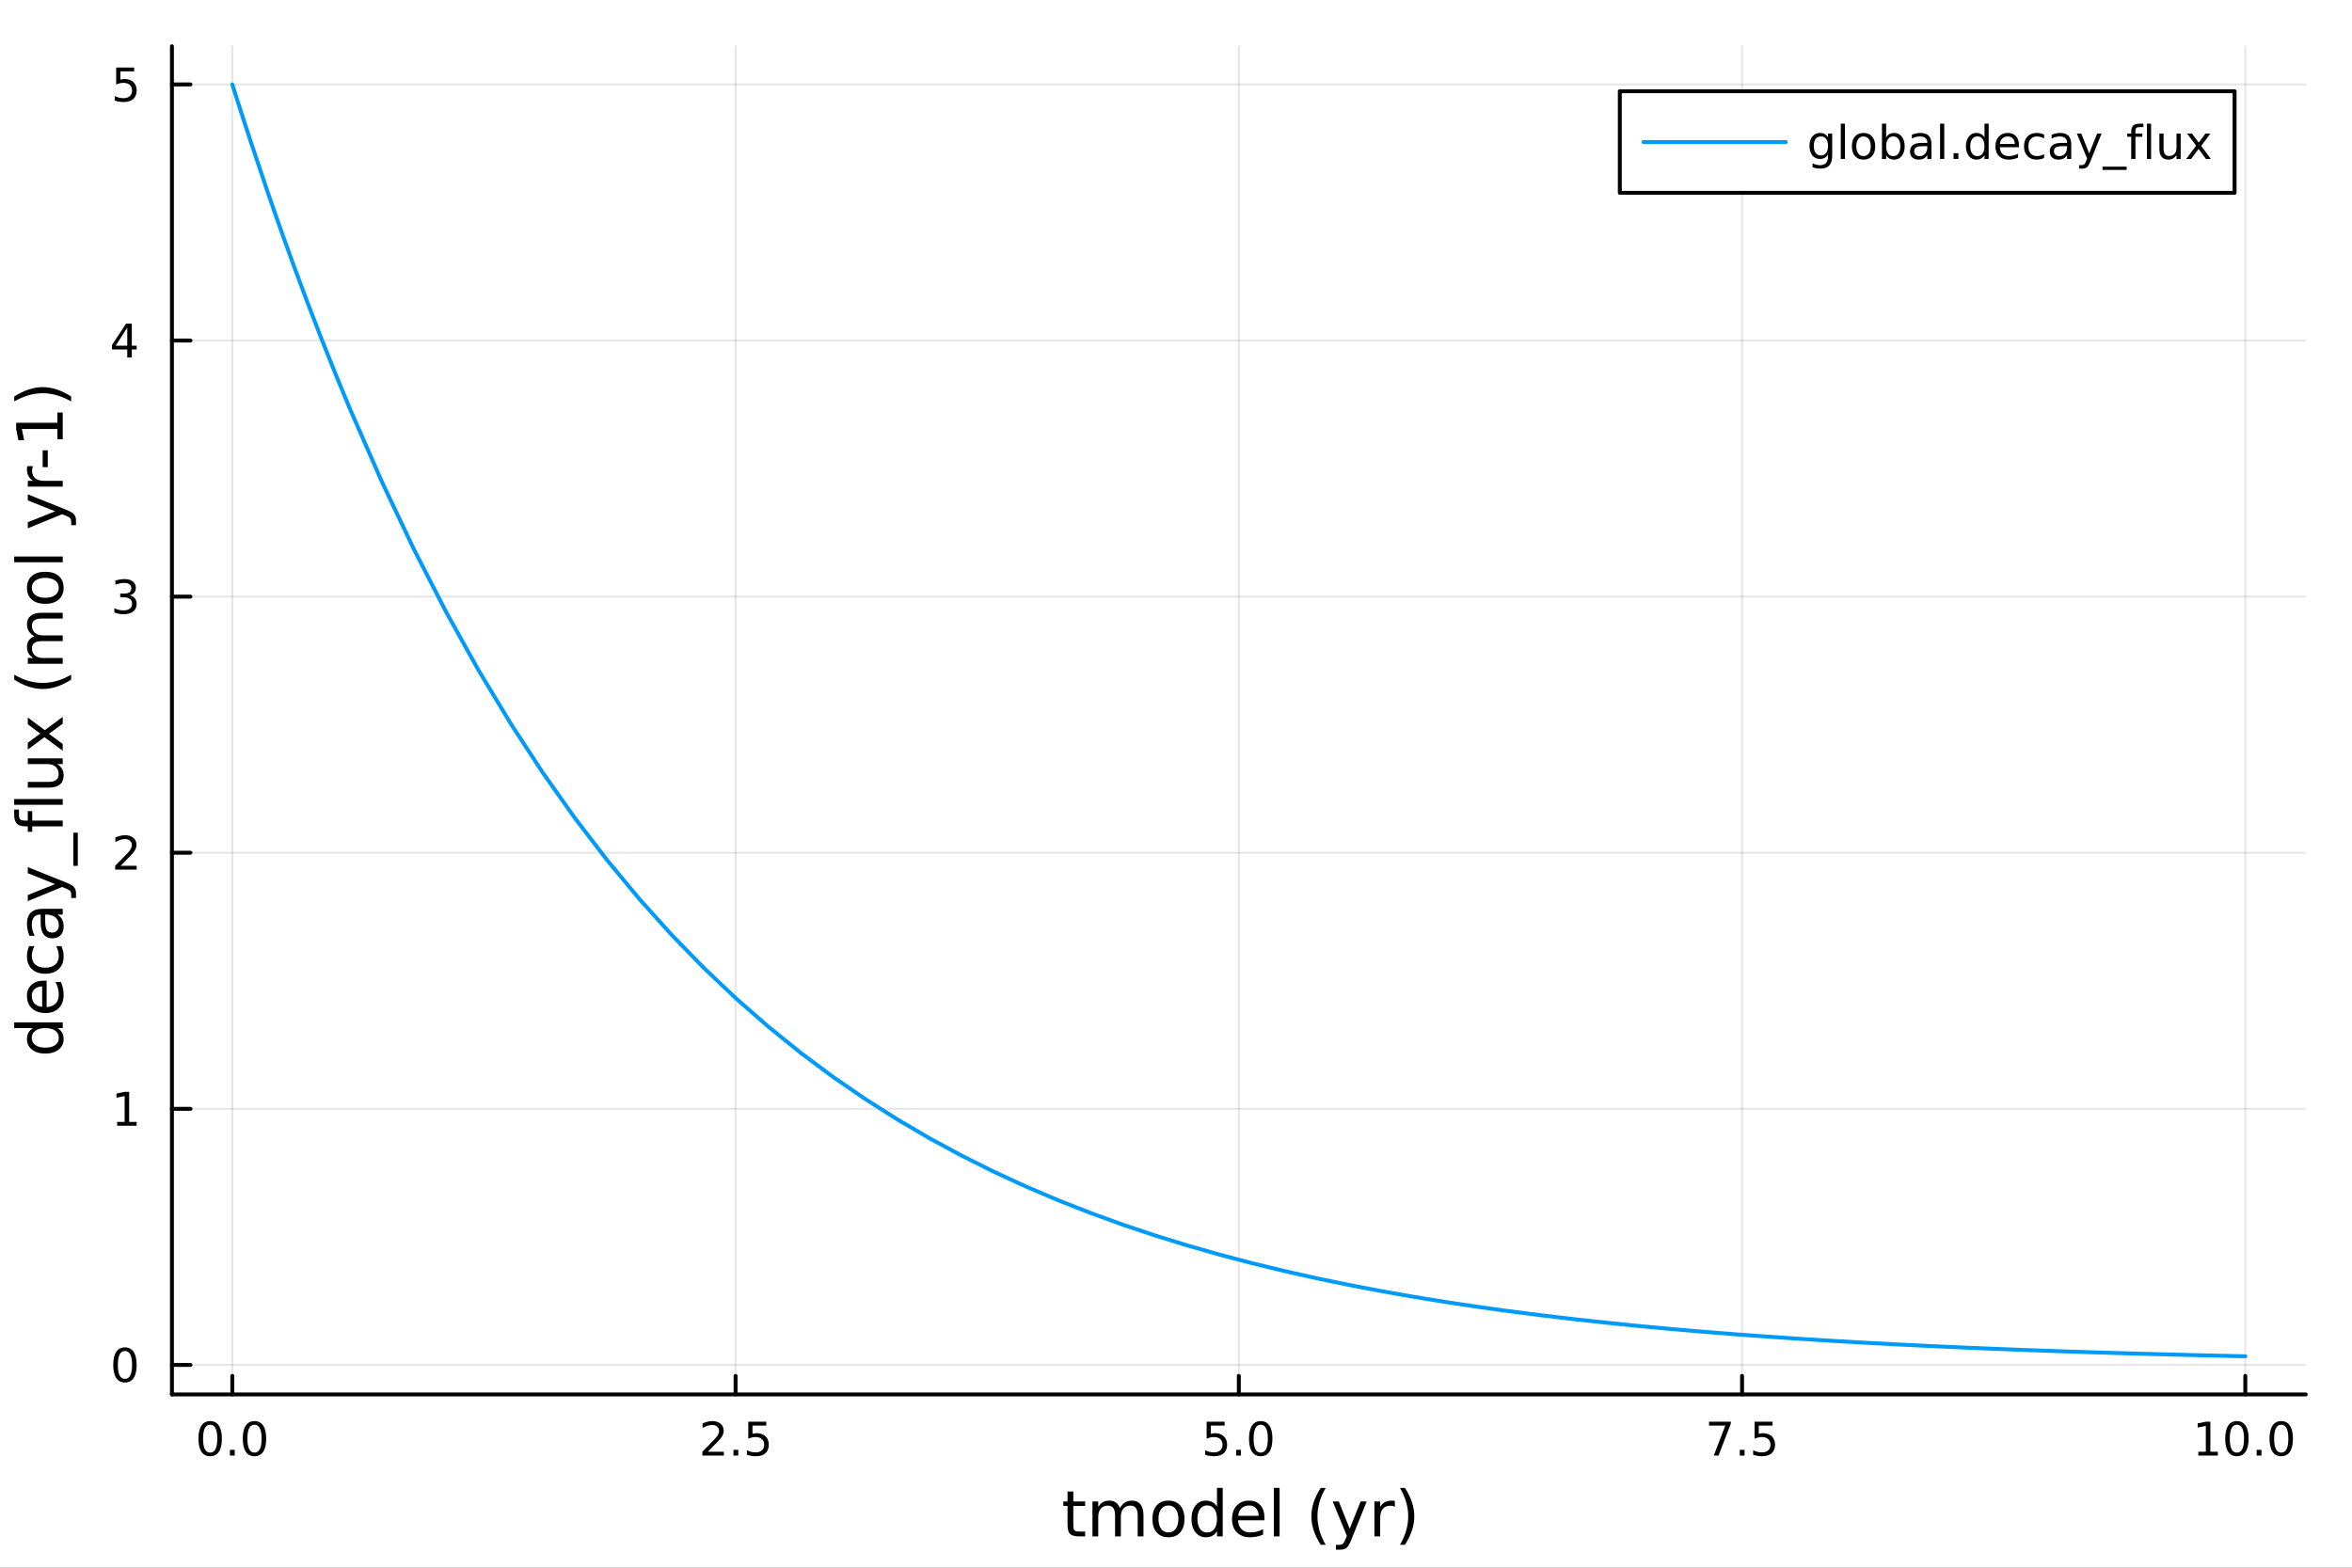 <?xml version="1.0" encoding="utf-8"?>
<svg xmlns="http://www.w3.org/2000/svg" xmlns:xlink="http://www.w3.org/1999/xlink" width="600" height="400" viewBox="0 0 2400 1600">
<rect x="0" y="0" width="2400" height="1600" fill="#333333" stroke="none"/>
<defs>
  <clipPath id="clip260">
    <rect x="0" y="0" width="2400" height="1600"/>
  </clipPath>
</defs>
<path clip-path="url(#clip260)" d="M0 1600 L2400 1600 L2400 0 L0 0  Z" fill="#ffffff" fill-rule="evenodd" fill-opacity="1"/>
<defs>
  <clipPath id="clip261">
    <rect x="480" y="0" width="1681" height="1600"/>
  </clipPath>
</defs>
<path clip-path="url(#clip260)" d="M175.445 1423.18 L2352.76 1423.18 L2352.76 47.244 L175.445 47.244  Z" fill="#ffffff" fill-rule="evenodd" fill-opacity="1"/>
<defs>
  <clipPath id="clip262">
    <rect x="175" y="47" width="2178" height="1377"/>
  </clipPath>
</defs>
<polyline clip-path="url(#clip262)" style="stroke:#000000; stroke-linecap:round; stroke-linejoin:round; stroke-width:2; stroke-opacity:0.1; fill:none" points="237.067,1423.18 237.067,47.244 "/>
<polyline clip-path="url(#clip262)" style="stroke:#000000; stroke-linecap:round; stroke-linejoin:round; stroke-width:2; stroke-opacity:0.1; fill:none" points="750.584,1423.18 750.584,47.244 "/>
<polyline clip-path="url(#clip262)" style="stroke:#000000; stroke-linecap:round; stroke-linejoin:round; stroke-width:2; stroke-opacity:0.1; fill:none" points="1264.1,1423.18 1264.1,47.244 "/>
<polyline clip-path="url(#clip262)" style="stroke:#000000; stroke-linecap:round; stroke-linejoin:round; stroke-width:2; stroke-opacity:0.1; fill:none" points="1777.62,1423.18 1777.62,47.244 "/>
<polyline clip-path="url(#clip262)" style="stroke:#000000; stroke-linecap:round; stroke-linejoin:round; stroke-width:2; stroke-opacity:0.1; fill:none" points="2291.13,1423.18 2291.13,47.244 "/>
<polyline clip-path="url(#clip260)" style="stroke:#000000; stroke-linecap:round; stroke-linejoin:round; stroke-width:4; stroke-opacity:1; fill:none" points="175.445,1423.18 2352.76,1423.18 "/>
<polyline clip-path="url(#clip260)" style="stroke:#000000; stroke-linecap:round; stroke-linejoin:round; stroke-width:4; stroke-opacity:1; fill:none" points="237.067,1423.18 237.067,1404.28 "/>
<polyline clip-path="url(#clip260)" style="stroke:#000000; stroke-linecap:round; stroke-linejoin:round; stroke-width:4; stroke-opacity:1; fill:none" points="750.584,1423.18 750.584,1404.28 "/>
<polyline clip-path="url(#clip260)" style="stroke:#000000; stroke-linecap:round; stroke-linejoin:round; stroke-width:4; stroke-opacity:1; fill:none" points="1264.1,1423.18 1264.1,1404.28 "/>
<polyline clip-path="url(#clip260)" style="stroke:#000000; stroke-linecap:round; stroke-linejoin:round; stroke-width:4; stroke-opacity:1; fill:none" points="1777.62,1423.18 1777.62,1404.28 "/>
<polyline clip-path="url(#clip260)" style="stroke:#000000; stroke-linecap:round; stroke-linejoin:round; stroke-width:4; stroke-opacity:1; fill:none" points="2291.13,1423.18 2291.13,1404.28 "/>
<path clip-path="url(#clip260)" d="M214.452 1454.1 Q210.84 1454.1 209.012 1457.66 Q207.206 1461.2 207.206 1468.33 Q207.206 1475.44 209.012 1479.01 Q210.84 1482.55 214.452 1482.55 Q218.086 1482.55 219.891 1479.01 Q221.72 1475.44 221.72 1468.33 Q221.72 1461.2 219.891 1457.66 Q218.086 1454.1 214.452 1454.1 M214.452 1450.39 Q220.262 1450.39 223.317 1455 Q226.396 1459.58 226.396 1468.33 Q226.396 1477.06 223.317 1481.67 Q220.262 1486.25 214.452 1486.25 Q208.641 1486.25 205.563 1481.67 Q202.507 1477.06 202.507 1468.33 Q202.507 1459.58 205.563 1455 Q208.641 1450.39 214.452 1450.39 Z" fill="#000000" fill-rule="nonzero" fill-opacity="1" /><path clip-path="url(#clip260)" d="M234.614 1479.7 L239.498 1479.7 L239.498 1485.58 L234.614 1485.58 L234.614 1479.7 Z" fill="#000000" fill-rule="nonzero" fill-opacity="1" /><path clip-path="url(#clip260)" d="M259.683 1454.1 Q256.072 1454.1 254.243 1457.66 Q252.437 1461.2 252.437 1468.33 Q252.437 1475.44 254.243 1479.01 Q256.072 1482.55 259.683 1482.55 Q263.317 1482.55 265.123 1479.01 Q266.951 1475.44 266.951 1468.33 Q266.951 1461.2 265.123 1457.66 Q263.317 1454.1 259.683 1454.1 M259.683 1450.39 Q265.493 1450.39 268.549 1455 Q271.627 1459.58 271.627 1468.33 Q271.627 1477.06 268.549 1481.67 Q265.493 1486.25 259.683 1486.25 Q253.873 1486.25 250.794 1481.67 Q247.738 1477.06 247.738 1468.33 Q247.738 1459.58 250.794 1455 Q253.873 1450.39 259.683 1450.39 Z" fill="#000000" fill-rule="nonzero" fill-opacity="1" /><path clip-path="url(#clip260)" d="M722.32 1481.64 L738.64 1481.64 L738.64 1485.58 L716.695 1485.58 L716.695 1481.64 Q719.357 1478.89 723.941 1474.26 Q728.547 1469.61 729.728 1468.27 Q731.973 1465.74 732.852 1464.01 Q733.755 1462.25 733.755 1460.56 Q733.755 1457.8 731.811 1456.07 Q729.89 1454.33 726.788 1454.33 Q724.589 1454.33 722.135 1455.09 Q719.704 1455.86 716.927 1457.41 L716.927 1452.69 Q719.751 1451.55 722.204 1450.97 Q724.658 1450.39 726.695 1450.39 Q732.065 1450.39 735.26 1453.08 Q738.454 1455.77 738.454 1460.26 Q738.454 1462.39 737.644 1464.31 Q736.857 1466.2 734.751 1468.8 Q734.172 1469.47 731.07 1472.69 Q727.968 1475.88 722.32 1481.64 Z" fill="#000000" fill-rule="nonzero" fill-opacity="1" /><path clip-path="url(#clip260)" d="M748.454 1479.7 L753.338 1479.7 L753.338 1485.58 L748.454 1485.58 L748.454 1479.7 Z" fill="#000000" fill-rule="nonzero" fill-opacity="1" /><path clip-path="url(#clip260)" d="M763.57 1451.02 L781.926 1451.02 L781.926 1454.96 L767.852 1454.96 L767.852 1463.43 Q768.871 1463.08 769.889 1462.92 Q770.908 1462.73 771.926 1462.73 Q777.713 1462.73 781.093 1465.9 Q784.473 1469.08 784.473 1474.49 Q784.473 1480.07 781 1483.17 Q777.528 1486.25 771.209 1486.25 Q769.033 1486.25 766.764 1485.88 Q764.519 1485.51 762.112 1484.77 L762.112 1480.07 Q764.195 1481.2 766.417 1481.76 Q768.639 1482.32 771.116 1482.32 Q775.121 1482.32 777.459 1480.21 Q779.797 1478.1 779.797 1474.49 Q779.797 1470.88 777.459 1468.77 Q775.121 1466.67 771.116 1466.67 Q769.241 1466.67 767.366 1467.08 Q765.514 1467.5 763.57 1468.38 L763.57 1451.02 Z" fill="#000000" fill-rule="nonzero" fill-opacity="1" /><path clip-path="url(#clip260)" d="M1231.27 1451.02 L1249.62 1451.02 L1249.62 1454.96 L1235.55 1454.96 L1235.55 1463.43 Q1236.57 1463.08 1237.58 1462.92 Q1238.6 1462.73 1239.62 1462.73 Q1245.41 1462.73 1248.79 1465.9 Q1252.17 1469.08 1252.17 1474.49 Q1252.17 1480.07 1248.7 1483.17 Q1245.22 1486.25 1238.9 1486.25 Q1236.73 1486.25 1234.46 1485.88 Q1232.21 1485.51 1229.81 1484.77 L1229.81 1480.07 Q1231.89 1481.2 1234.11 1481.76 Q1236.33 1482.32 1238.81 1482.32 Q1242.82 1482.32 1245.15 1480.21 Q1247.49 1478.1 1247.49 1474.49 Q1247.49 1470.88 1245.15 1468.77 Q1242.82 1466.67 1238.81 1466.67 Q1236.94 1466.67 1235.06 1467.08 Q1233.21 1467.5 1231.27 1468.38 L1231.27 1451.02 Z" fill="#000000" fill-rule="nonzero" fill-opacity="1" /><path clip-path="url(#clip260)" d="M1261.38 1479.7 L1266.26 1479.7 L1266.26 1485.58 L1261.38 1485.58 L1261.38 1479.7 Z" fill="#000000" fill-rule="nonzero" fill-opacity="1" /><path clip-path="url(#clip260)" d="M1286.45 1454.1 Q1282.84 1454.1 1281.01 1457.66 Q1279.2 1461.2 1279.2 1468.33 Q1279.2 1475.44 1281.01 1479.01 Q1282.84 1482.55 1286.45 1482.55 Q1290.08 1482.55 1291.89 1479.01 Q1293.72 1475.44 1293.72 1468.33 Q1293.72 1461.2 1291.89 1457.66 Q1290.08 1454.1 1286.45 1454.1 M1286.45 1450.39 Q1292.26 1450.39 1295.32 1455 Q1298.39 1459.58 1298.39 1468.33 Q1298.39 1477.06 1295.32 1481.67 Q1292.26 1486.25 1286.45 1486.25 Q1280.64 1486.25 1277.56 1481.67 Q1274.51 1477.06 1274.51 1468.33 Q1274.51 1459.58 1277.56 1455 Q1280.64 1450.39 1286.45 1450.39 Z" fill="#000000" fill-rule="nonzero" fill-opacity="1" /><path clip-path="url(#clip260)" d="M1743.94 1451.02 L1766.16 1451.02 L1766.16 1453.01 L1753.61 1485.58 L1748.73 1485.58 L1760.53 1454.96 L1743.94 1454.96 L1743.94 1451.02 Z" fill="#000000" fill-rule="nonzero" fill-opacity="1" /><path clip-path="url(#clip260)" d="M1775.28 1479.7 L1780.16 1479.7 L1780.16 1485.58 L1775.28 1485.58 L1775.28 1479.7 Z" fill="#000000" fill-rule="nonzero" fill-opacity="1" /><path clip-path="url(#clip260)" d="M1790.39 1451.02 L1808.75 1451.02 L1808.75 1454.96 L1794.68 1454.96 L1794.68 1463.43 Q1795.7 1463.08 1796.71 1462.92 Q1797.73 1462.73 1798.75 1462.73 Q1804.54 1462.73 1807.92 1465.9 Q1811.3 1469.08 1811.3 1474.49 Q1811.3 1480.07 1807.83 1483.17 Q1804.35 1486.25 1798.03 1486.25 Q1795.86 1486.25 1793.59 1485.88 Q1791.34 1485.51 1788.94 1484.77 L1788.94 1480.07 Q1791.02 1481.2 1793.24 1481.76 Q1795.46 1482.32 1797.94 1482.32 Q1801.95 1482.32 1804.28 1480.21 Q1806.62 1478.1 1806.62 1474.49 Q1806.62 1470.88 1804.28 1468.77 Q1801.95 1466.67 1797.94 1466.67 Q1796.07 1466.67 1794.19 1467.08 Q1792.34 1467.5 1790.39 1468.38 L1790.39 1451.02 Z" fill="#000000" fill-rule="nonzero" fill-opacity="1" /><path clip-path="url(#clip260)" d="M2243.21 1481.64 L2250.84 1481.64 L2250.84 1455.28 L2242.53 1456.95 L2242.53 1452.69 L2250.8 1451.02 L2255.47 1451.02 L2255.47 1481.64 L2263.11 1481.64 L2263.11 1485.58 L2243.21 1485.58 L2243.21 1481.64 Z" fill="#000000" fill-rule="nonzero" fill-opacity="1" /><path clip-path="url(#clip260)" d="M2282.56 1454.1 Q2278.95 1454.1 2277.12 1457.66 Q2275.31 1461.2 2275.31 1468.33 Q2275.31 1475.44 2277.12 1479.01 Q2278.95 1482.55 2282.56 1482.55 Q2286.19 1482.55 2288 1479.01 Q2289.83 1475.44 2289.83 1468.33 Q2289.83 1461.2 2288 1457.66 Q2286.19 1454.1 2282.56 1454.1 M2282.56 1450.39 Q2288.37 1450.39 2291.42 1455 Q2294.5 1459.58 2294.5 1468.33 Q2294.5 1477.06 2291.42 1481.67 Q2288.37 1486.25 2282.56 1486.25 Q2276.75 1486.25 2273.67 1481.67 Q2270.61 1477.06 2270.61 1468.33 Q2270.61 1459.58 2273.67 1455 Q2276.75 1450.39 2282.56 1450.39 Z" fill="#000000" fill-rule="nonzero" fill-opacity="1" /><path clip-path="url(#clip260)" d="M2302.72 1479.7 L2307.6 1479.7 L2307.6 1485.58 L2302.72 1485.58 L2302.72 1479.7 Z" fill="#000000" fill-rule="nonzero" fill-opacity="1" /><path clip-path="url(#clip260)" d="M2327.79 1454.1 Q2324.18 1454.1 2322.35 1457.66 Q2320.54 1461.2 2320.54 1468.33 Q2320.54 1475.44 2322.35 1479.01 Q2324.18 1482.55 2327.79 1482.55 Q2331.42 1482.55 2333.23 1479.01 Q2335.06 1475.44 2335.06 1468.33 Q2335.06 1461.2 2333.23 1457.66 Q2331.42 1454.1 2327.79 1454.1 M2327.79 1450.39 Q2333.6 1450.39 2336.65 1455 Q2339.73 1459.58 2339.73 1468.33 Q2339.73 1477.06 2336.65 1481.67 Q2333.6 1486.25 2327.79 1486.25 Q2321.98 1486.25 2318.9 1481.67 Q2315.84 1477.06 2315.84 1468.33 Q2315.84 1459.58 2318.9 1455 Q2321.98 1450.39 2327.79 1450.39 Z" fill="#000000" fill-rule="nonzero" fill-opacity="1" /><path clip-path="url(#clip260)" d="M1095.22 1522.27 L1095.22 1532.4 L1107.28 1532.4 L1107.28 1536.95 L1095.22 1536.95 L1095.22 1556.3 Q1095.22 1560.66 1096.4 1561.9 Q1097.61 1563.14 1101.27 1563.14 L1107.28 1563.14 L1107.28 1568.04 L1101.27 1568.04 Q1094.49 1568.04 1091.91 1565.53 Q1089.33 1562.98 1089.33 1556.3 L1089.33 1536.95 L1085.03 1536.95 L1085.03 1532.4 L1089.33 1532.4 L1089.33 1522.27 L1095.22 1522.27 Z" fill="#000000" fill-rule="nonzero" fill-opacity="1" /><path clip-path="url(#clip260)" d="M1142.74 1539.24 Q1144.93 1535.29 1147.99 1533.41 Q1151.05 1531.54 1155.18 1531.54 Q1160.75 1531.54 1163.78 1535.45 Q1166.8 1539.33 1166.8 1546.53 L1166.8 1568.04 L1160.91 1568.04 L1160.91 1546.72 Q1160.91 1541.59 1159.1 1539.11 Q1157.28 1536.63 1153.56 1536.63 Q1149.01 1536.63 1146.37 1539.65 Q1143.73 1542.68 1143.73 1547.9 L1143.73 1568.04 L1137.84 1568.04 L1137.84 1546.72 Q1137.84 1541.56 1136.02 1539.11 Q1134.21 1536.63 1130.42 1536.63 Q1125.93 1536.63 1123.29 1539.68 Q1120.65 1542.71 1120.65 1547.9 L1120.65 1568.04 L1114.76 1568.04 L1114.76 1532.4 L1120.65 1532.4 L1120.65 1537.93 Q1122.65 1534.66 1125.46 1533.1 Q1128.26 1531.54 1132.11 1531.54 Q1135.99 1531.54 1138.7 1533.51 Q1141.43 1535.48 1142.74 1539.24 Z" fill="#000000" fill-rule="nonzero" fill-opacity="1" /><path clip-path="url(#clip260)" d="M1192.3 1536.5 Q1187.58 1536.5 1184.85 1540.19 Q1182.11 1543.85 1182.11 1550.25 Q1182.11 1556.65 1184.82 1560.34 Q1187.55 1564 1192.3 1564 Q1196.97 1564 1199.71 1560.31 Q1202.45 1556.62 1202.45 1550.25 Q1202.45 1543.92 1199.71 1540.23 Q1196.97 1536.5 1192.3 1536.5 M1192.3 1531.54 Q1199.93 1531.54 1204.29 1536.5 Q1208.66 1541.47 1208.66 1550.25 Q1208.66 1559 1204.29 1564 Q1199.93 1568.97 1192.3 1568.97 Q1184.62 1568.97 1180.26 1564 Q1175.94 1559 1175.94 1550.25 Q1175.94 1541.47 1180.26 1536.5 Q1184.62 1531.54 1192.3 1531.54 Z" fill="#000000" fill-rule="nonzero" fill-opacity="1" /><path clip-path="url(#clip260)" d="M1241.82 1537.81 L1241.82 1518.52 L1247.68 1518.52 L1247.68 1568.04 L1241.82 1568.04 L1241.82 1562.7 Q1239.97 1565.88 1237.14 1567.44 Q1234.34 1568.97 1230.39 1568.97 Q1223.93 1568.97 1219.86 1563.81 Q1215.82 1558.65 1215.82 1550.25 Q1215.82 1541.85 1219.86 1536.69 Q1223.93 1531.54 1230.39 1531.54 Q1234.34 1531.54 1237.14 1533.1 Q1239.97 1534.62 1241.82 1537.81 M1221.86 1550.25 Q1221.86 1556.71 1224.51 1560.4 Q1227.18 1564.07 1231.83 1564.07 Q1236.47 1564.07 1239.15 1560.4 Q1241.82 1556.71 1241.82 1550.25 Q1241.82 1543.79 1239.15 1540.13 Q1236.47 1536.44 1231.83 1536.44 Q1227.18 1536.44 1224.51 1540.13 Q1221.86 1543.79 1221.86 1550.25 Z" fill="#000000" fill-rule="nonzero" fill-opacity="1" /><path clip-path="url(#clip260)" d="M1290.23 1548.76 L1290.23 1551.62 L1263.3 1551.62 Q1263.69 1557.67 1266.93 1560.85 Q1270.21 1564 1276.04 1564 Q1279.41 1564 1282.56 1563.17 Q1285.74 1562.35 1288.86 1560.69 L1288.86 1566.23 Q1285.71 1567.57 1282.4 1568.27 Q1279.09 1568.97 1275.69 1568.97 Q1267.16 1568.97 1262.16 1564 Q1257.19 1559.04 1257.19 1550.57 Q1257.19 1541.82 1261.9 1536.69 Q1266.65 1531.54 1274.67 1531.54 Q1281.86 1531.54 1286.03 1536.18 Q1290.23 1540.8 1290.23 1548.76 M1284.38 1547.04 Q1284.31 1542.23 1281.67 1539.37 Q1279.06 1536.5 1274.73 1536.5 Q1269.83 1536.5 1266.87 1539.27 Q1263.94 1542.04 1263.5 1547.07 L1284.38 1547.04 Z" fill="#000000" fill-rule="nonzero" fill-opacity="1" /><path clip-path="url(#clip260)" d="M1299.84 1518.52 L1305.7 1518.52 L1305.7 1568.04 L1299.84 1568.04 L1299.84 1518.52 Z" fill="#000000" fill-rule="nonzero" fill-opacity="1" /><path clip-path="url(#clip260)" d="M1352.74 1518.58 Q1348.48 1525.9 1346.41 1533.06 Q1344.34 1540.23 1344.34 1547.58 Q1344.34 1554.93 1346.41 1562.16 Q1348.51 1569.35 1352.74 1576.64 L1347.65 1576.64 Q1342.88 1569.16 1340.49 1561.93 Q1338.13 1554.71 1338.13 1547.58 Q1338.13 1540.48 1340.49 1533.29 Q1342.84 1526.09 1347.65 1518.58 L1352.74 1518.58 Z" fill="#000000" fill-rule="nonzero" fill-opacity="1" /><path clip-path="url(#clip260)" d="M1378.94 1571.35 Q1376.46 1577.72 1374.1 1579.66 Q1371.74 1581.6 1367.8 1581.6 L1363.12 1581.6 L1363.12 1576.7 L1366.56 1576.7 Q1368.98 1576.7 1370.31 1575.56 Q1371.65 1574.41 1373.27 1570.14 L1374.32 1567.47 L1359.9 1532.4 L1366.11 1532.4 L1377.25 1560.28 L1388.39 1532.4 L1394.6 1532.4 L1378.94 1571.35 Z" fill="#000000" fill-rule="nonzero" fill-opacity="1" /><path clip-path="url(#clip260)" d="M1423.34 1537.87 Q1422.35 1537.3 1421.17 1537.04 Q1420.03 1536.76 1418.63 1536.76 Q1413.66 1536.76 1410.99 1540 Q1408.35 1543.22 1408.35 1549.27 L1408.35 1568.04 L1402.46 1568.04 L1402.46 1532.4 L1408.35 1532.4 L1408.35 1537.93 Q1410.19 1534.69 1413.15 1533.13 Q1416.11 1531.54 1420.35 1531.54 Q1420.95 1531.54 1421.68 1531.63 Q1422.42 1531.7 1423.31 1531.85 L1423.34 1537.87 Z" fill="#000000" fill-rule="nonzero" fill-opacity="1" /><path clip-path="url(#clip260)" d="M1428.56 1518.58 L1433.65 1518.58 Q1438.43 1526.09 1440.78 1533.29 Q1443.17 1540.48 1443.17 1547.58 Q1443.17 1554.71 1440.78 1561.93 Q1438.43 1569.16 1433.65 1576.64 L1428.56 1576.64 Q1432.79 1569.35 1434.86 1562.16 Q1436.96 1554.93 1436.96 1547.58 Q1436.96 1540.23 1434.86 1533.06 Q1432.79 1525.9 1428.56 1518.58 Z" fill="#000000" fill-rule="nonzero" fill-opacity="1" /><polyline clip-path="url(#clip262)" style="stroke:#000000; stroke-linecap:round; stroke-linejoin:round; stroke-width:2; stroke-opacity:0.1; fill:none" points="175.445,1393.05 2352.76,1393.05 "/>
<polyline clip-path="url(#clip262)" style="stroke:#000000; stroke-linecap:round; stroke-linejoin:round; stroke-width:2; stroke-opacity:0.1; fill:none" points="175.445,1131.68 2352.76,1131.68 "/>
<polyline clip-path="url(#clip262)" style="stroke:#000000; stroke-linecap:round; stroke-linejoin:round; stroke-width:2; stroke-opacity:0.1; fill:none" points="175.445,870.304 2352.76,870.304 "/>
<polyline clip-path="url(#clip262)" style="stroke:#000000; stroke-linecap:round; stroke-linejoin:round; stroke-width:2; stroke-opacity:0.1; fill:none" points="175.445,608.931 2352.76,608.931 "/>
<polyline clip-path="url(#clip262)" style="stroke:#000000; stroke-linecap:round; stroke-linejoin:round; stroke-width:2; stroke-opacity:0.1; fill:none" points="175.445,347.558 2352.76,347.558 "/>
<polyline clip-path="url(#clip262)" style="stroke:#000000; stroke-linecap:round; stroke-linejoin:round; stroke-width:2; stroke-opacity:0.1; fill:none" points="175.445,86.186 2352.76,86.186 "/>
<polyline clip-path="url(#clip260)" style="stroke:#000000; stroke-linecap:round; stroke-linejoin:round; stroke-width:4; stroke-opacity:1; fill:none" points="175.445,1423.18 175.445,47.244 "/>
<polyline clip-path="url(#clip260)" style="stroke:#000000; stroke-linecap:round; stroke-linejoin:round; stroke-width:4; stroke-opacity:1; fill:none" points="175.445,1393.05 194.343,1393.05 "/>
<polyline clip-path="url(#clip260)" style="stroke:#000000; stroke-linecap:round; stroke-linejoin:round; stroke-width:4; stroke-opacity:1; fill:none" points="175.445,1131.68 194.343,1131.68 "/>
<polyline clip-path="url(#clip260)" style="stroke:#000000; stroke-linecap:round; stroke-linejoin:round; stroke-width:4; stroke-opacity:1; fill:none" points="175.445,870.304 194.343,870.304 "/>
<polyline clip-path="url(#clip260)" style="stroke:#000000; stroke-linecap:round; stroke-linejoin:round; stroke-width:4; stroke-opacity:1; fill:none" points="175.445,608.931 194.343,608.931 "/>
<polyline clip-path="url(#clip260)" style="stroke:#000000; stroke-linecap:round; stroke-linejoin:round; stroke-width:4; stroke-opacity:1; fill:none" points="175.445,347.558 194.343,347.558 "/>
<polyline clip-path="url(#clip260)" style="stroke:#000000; stroke-linecap:round; stroke-linejoin:round; stroke-width:4; stroke-opacity:1; fill:none" points="175.445,86.186 194.343,86.186 "/>
<path clip-path="url(#clip260)" d="M127.501 1378.85 Q123.89 1378.85 122.061 1382.41 Q120.255 1385.95 120.255 1393.08 Q120.255 1400.19 122.061 1403.76 Q123.89 1407.3 127.501 1407.3 Q131.135 1407.3 132.941 1403.76 Q134.769 1400.19 134.769 1393.08 Q134.769 1385.95 132.941 1382.41 Q131.135 1378.85 127.501 1378.85 M127.501 1375.14 Q133.311 1375.14 136.367 1379.75 Q139.445 1384.33 139.445 1393.08 Q139.445 1401.81 136.367 1406.42 Q133.311 1411 127.501 1411 Q121.691 1411 118.612 1406.42 Q115.556 1401.81 115.556 1393.08 Q115.556 1384.33 118.612 1379.75 Q121.691 1375.14 127.501 1375.14 Z" fill="#000000" fill-rule="nonzero" fill-opacity="1" /><path clip-path="url(#clip260)" d="M119.538 1145.02 L127.177 1145.02 L127.177 1118.66 L118.867 1120.32 L118.867 1116.06 L127.13 1114.4 L131.806 1114.4 L131.806 1145.02 L139.445 1145.02 L139.445 1148.96 L119.538 1148.96 L119.538 1145.02 Z" fill="#000000" fill-rule="nonzero" fill-opacity="1" /><path clip-path="url(#clip260)" d="M123.126 883.649 L139.445 883.649 L139.445 887.584 L117.501 887.584 L117.501 883.649 Q120.163 880.894 124.746 876.265 Q129.353 871.612 130.533 870.269 Q132.779 867.746 133.658 866.01 Q134.561 864.251 134.561 862.561 Q134.561 859.806 132.617 858.07 Q130.695 856.334 127.593 856.334 Q125.394 856.334 122.941 857.098 Q120.51 857.862 117.732 859.413 L117.732 854.691 Q120.556 853.556 123.01 852.978 Q125.464 852.399 127.501 852.399 Q132.871 852.399 136.066 855.084 Q139.26 857.769 139.26 862.26 Q139.26 864.39 138.45 866.311 Q137.663 868.209 135.556 870.802 Q134.978 871.473 131.876 874.691 Q128.774 877.885 123.126 883.649 Z" fill="#000000" fill-rule="nonzero" fill-opacity="1" /><path clip-path="url(#clip260)" d="M132.316 607.577 Q135.672 608.295 137.547 610.563 Q139.445 612.832 139.445 616.165 Q139.445 621.281 135.927 624.082 Q132.408 626.882 125.927 626.882 Q123.751 626.882 121.436 626.443 Q119.144 626.026 116.691 625.17 L116.691 620.656 Q118.635 621.79 120.95 622.369 Q123.265 622.947 125.788 622.947 Q130.186 622.947 132.478 621.211 Q134.792 619.475 134.792 616.165 Q134.792 613.109 132.64 611.396 Q130.51 609.66 126.691 609.66 L122.663 609.66 L122.663 605.818 L126.876 605.818 Q130.325 605.818 132.154 604.452 Q133.982 603.063 133.982 600.471 Q133.982 597.809 132.084 596.397 Q130.209 594.961 126.691 594.961 Q124.769 594.961 122.57 595.378 Q120.371 595.795 117.732 596.674 L117.732 592.508 Q120.394 591.767 122.709 591.397 Q125.047 591.026 127.107 591.026 Q132.431 591.026 135.533 593.457 Q138.635 595.864 138.635 599.984 Q138.635 602.855 136.992 604.846 Q135.348 606.813 132.316 607.577 Z" fill="#000000" fill-rule="nonzero" fill-opacity="1" /><path clip-path="url(#clip260)" d="M129.862 334.352 L118.056 352.801 L129.862 352.801 L129.862 334.352 M128.635 330.278 L134.515 330.278 L134.515 352.801 L139.445 352.801 L139.445 356.69 L134.515 356.69 L134.515 364.838 L129.862 364.838 L129.862 356.69 L114.26 356.69 L114.26 352.176 L128.635 330.278 Z" fill="#000000" fill-rule="nonzero" fill-opacity="1" /><path clip-path="url(#clip260)" d="M118.543 68.906 L136.899 68.906 L136.899 72.841 L122.825 72.841 L122.825 81.313 Q123.843 80.966 124.862 80.804 Q125.88 80.619 126.899 80.619 Q132.686 80.619 136.066 83.79 Q139.445 86.961 139.445 92.378 Q139.445 97.956 135.973 101.058 Q132.501 104.137 126.181 104.137 Q124.005 104.137 121.737 103.767 Q119.492 103.396 117.084 102.655 L117.084 97.956 Q119.168 99.091 121.39 99.646 Q123.612 100.202 126.089 100.202 Q130.093 100.202 132.431 98.095 Q134.769 95.989 134.769 92.378 Q134.769 88.767 132.431 86.66 Q130.093 84.554 126.089 84.554 Q124.214 84.554 122.339 84.97 Q120.487 85.387 118.543 86.267 L118.543 68.906 Z" fill="#000000" fill-rule="nonzero" fill-opacity="1" /><path clip-path="url(#clip260)" d="M33.767 1049.3 L14.479 1049.3 L14.479 1043.44 L64.004 1043.44 L64.004 1049.3 L58.657 1049.3 Q61.84 1051.14 63.399 1053.97 Q64.927 1056.78 64.927 1060.72 Q64.927 1067.18 59.771 1071.26 Q54.615 1075.3 46.212 1075.3 Q37.809 1075.3 32.653 1071.26 Q27.497 1067.18 27.497 1060.72 Q27.497 1056.78 29.056 1053.97 Q30.584 1051.14 33.767 1049.3 M46.212 1069.25 Q52.673 1069.25 56.365 1066.61 Q60.026 1063.94 60.026 1059.29 Q60.026 1054.64 56.365 1051.97 Q52.673 1049.3 46.212 1049.3 Q39.751 1049.3 36.09 1051.97 Q32.398 1054.64 32.398 1059.29 Q32.398 1063.94 36.09 1066.61 Q39.751 1069.25 46.212 1069.25 Z" fill="#000000" fill-rule="nonzero" fill-opacity="1" /><path clip-path="url(#clip260)" d="M44.716 1000.88 L47.581 1000.88 L47.581 1027.81 Q53.628 1027.43 56.811 1024.18 Q59.962 1020.9 59.962 1015.08 Q59.962 1011.71 59.134 1008.56 Q58.307 1005.37 56.652 1002.25 L62.19 1002.25 Q63.527 1005.4 64.227 1008.71 Q64.927 1012.02 64.927 1015.43 Q64.927 1023.96 59.962 1028.96 Q54.997 1033.92 46.53 1033.92 Q37.777 1033.92 32.653 1029.21 Q27.497 1024.47 27.497 1016.45 Q27.497 1009.26 32.144 1005.09 Q36.759 1000.88 44.716 1000.88 M42.997 1006.74 Q38.191 1006.8 35.327 1009.45 Q32.462 1012.06 32.462 1016.39 Q32.462 1021.29 35.231 1024.25 Q38 1027.18 43.029 1027.62 L42.997 1006.74 Z" fill="#000000" fill-rule="nonzero" fill-opacity="1" /><path clip-path="url(#clip260)" d="M29.725 965.619 L35.199 965.619 Q33.831 968.101 33.162 970.616 Q32.462 973.098 32.462 975.645 Q32.462 981.342 36.09 984.493 Q39.687 987.644 46.212 987.644 Q52.737 987.644 56.365 984.493 Q59.962 981.342 59.962 975.645 Q59.962 973.098 59.294 970.616 Q58.593 968.101 57.225 965.619 L62.636 965.619 Q63.781 968.07 64.354 970.711 Q64.927 973.321 64.927 976.281 Q64.927 984.334 59.866 989.076 Q54.806 993.819 46.212 993.819 Q37.491 993.819 32.494 989.045 Q27.497 984.238 27.497 975.899 Q27.497 973.194 28.07 970.616 Q28.611 968.038 29.725 965.619 Z" fill="#000000" fill-rule="nonzero" fill-opacity="1" /><path clip-path="url(#clip260)" d="M46.085 939.233 Q46.085 946.331 47.708 949.068 Q49.331 951.805 53.246 951.805 Q56.365 951.805 58.211 949.768 Q60.026 947.699 60.026 944.166 Q60.026 939.297 56.588 936.368 Q53.119 933.408 47.39 933.408 L46.085 933.408 L46.085 939.233 M43.666 927.552 L64.004 927.552 L64.004 933.408 L58.593 933.408 Q61.84 935.413 63.399 938.405 Q64.927 941.397 64.927 945.726 Q64.927 951.2 61.872 954.447 Q58.784 957.662 53.628 957.662 Q47.612 957.662 44.557 953.651 Q41.501 949.609 41.501 941.62 L41.501 933.408 L40.928 933.408 Q36.886 933.408 34.69 936.082 Q32.462 938.724 32.462 943.53 Q32.462 946.585 33.194 949.482 Q33.926 952.378 35.39 955.052 L29.98 955.052 Q28.738 951.837 28.133 948.813 Q27.497 945.79 27.497 942.925 Q27.497 935.191 31.507 931.371 Q35.518 927.552 43.666 927.552 Z" fill="#000000" fill-rule="nonzero" fill-opacity="1" /><path clip-path="url(#clip260)" d="M67.314 900.657 Q73.68 903.139 75.622 905.495 Q77.563 907.85 77.563 911.797 L77.563 916.475 L72.662 916.475 L72.662 913.038 Q72.662 910.619 71.516 909.282 Q70.37 907.945 66.105 906.322 L63.431 905.272 L28.356 919.69 L28.356 913.484 L56.238 902.344 L28.356 891.204 L28.356 884.997 L67.314 900.657 Z" fill="#000000" fill-rule="nonzero" fill-opacity="1" /><path clip-path="url(#clip260)" d="M74.826 849.827 L79.377 849.827 L79.377 883.692 L74.826 883.692 L74.826 849.827 Z" fill="#000000" fill-rule="nonzero" fill-opacity="1" /><path clip-path="url(#clip260)" d="M14.479 826.273 L19.349 826.273 L19.349 831.875 Q19.349 835.026 20.622 836.268 Q21.895 837.477 25.205 837.477 L28.356 837.477 L28.356 827.833 L32.908 827.833 L32.908 837.477 L64.004 837.477 L64.004 843.365 L32.908 843.365 L32.908 848.967 L28.356 848.967 L28.356 843.365 L25.874 843.365 Q19.922 843.365 17.216 840.596 Q14.479 837.827 14.479 831.812 L14.479 826.273 Z" fill="#000000" fill-rule="nonzero" fill-opacity="1" /><path clip-path="url(#clip260)" d="M14.479 821.372 L14.479 815.515 L64.004 815.515 L64.004 821.372 L14.479 821.372 Z" fill="#000000" fill-rule="nonzero" fill-opacity="1" /><path clip-path="url(#clip260)" d="M49.936 803.866 L28.356 803.866 L28.356 798.01 L49.713 798.01 Q54.774 798.01 57.32 796.036 Q59.835 794.063 59.835 790.116 Q59.835 785.374 56.811 782.636 Q53.787 779.867 48.567 779.867 L28.356 779.867 L28.356 774.011 L64.004 774.011 L64.004 779.867 L58.53 779.867 Q61.776 782 63.368 784.833 Q64.927 787.634 64.927 791.358 Q64.927 797.5 61.108 800.683 Q57.288 803.866 49.936 803.866 M27.497 789.13 L27.497 789.13 Z" fill="#000000" fill-rule="nonzero" fill-opacity="1" /><path clip-path="url(#clip260)" d="M28.356 732.316 L45.703 745.206 L64.004 731.647 L64.004 738.554 L50 748.93 L64.004 759.306 L64.004 766.213 L45.353 752.368 L28.356 765.035 L28.356 758.129 L41.056 748.675 L28.356 739.222 L28.356 732.316 Z" fill="#000000" fill-rule="nonzero" fill-opacity="1" /><path clip-path="url(#clip260)" d="M14.543 688.583 Q21.863 692.848 29.025 694.917 Q36.186 696.986 43.538 696.986 Q50.891 696.986 58.116 694.917 Q65.309 692.816 72.598 688.583 L72.598 693.676 Q65.118 698.45 57.893 700.837 Q50.668 703.192 43.538 703.192 Q36.441 703.192 29.247 700.837 Q22.054 698.482 14.543 693.676 L14.543 688.583 Z" fill="#000000" fill-rule="nonzero" fill-opacity="1" /><path clip-path="url(#clip260)" d="M35.199 649.466 Q31.253 647.27 29.375 644.214 Q27.497 641.159 27.497 637.021 Q27.497 631.451 31.412 628.427 Q35.295 625.404 42.488 625.404 L64.004 625.404 L64.004 631.292 L42.679 631.292 Q37.555 631.292 35.072 633.106 Q32.589 634.92 32.589 638.644 Q32.589 643.196 35.613 645.837 Q38.637 648.479 43.857 648.479 L64.004 648.479 L64.004 654.367 L42.679 654.367 Q37.523 654.367 35.072 656.182 Q32.589 657.996 32.589 661.784 Q32.589 666.271 35.645 668.913 Q38.669 671.555 43.857 671.555 L64.004 671.555 L64.004 677.443 L28.356 677.443 L28.356 671.555 L33.894 671.555 Q30.616 669.55 29.056 666.749 Q27.497 663.948 27.497 660.097 Q27.497 656.214 29.47 653.508 Q31.444 650.771 35.199 649.466 Z" fill="#000000" fill-rule="nonzero" fill-opacity="1" /><path clip-path="url(#clip260)" d="M32.462 599.909 Q32.462 604.619 36.154 607.357 Q39.815 610.094 46.212 610.094 Q52.609 610.094 56.302 607.389 Q59.962 604.651 59.962 599.909 Q59.962 595.23 56.27 592.493 Q52.578 589.756 46.212 589.756 Q39.878 589.756 36.186 592.493 Q32.462 595.23 32.462 599.909 M27.497 599.909 Q27.497 592.27 32.462 587.91 Q37.427 583.549 46.212 583.549 Q54.965 583.549 59.962 587.91 Q64.927 592.27 64.927 599.909 Q64.927 607.58 59.962 611.94 Q54.965 616.269 46.212 616.269 Q37.427 616.269 32.462 611.94 Q27.497 607.58 27.497 599.909 Z" fill="#000000" fill-rule="nonzero" fill-opacity="1" /><path clip-path="url(#clip260)" d="M14.479 573.841 L14.479 567.985 L64.004 567.985 L64.004 573.841 L14.479 573.841 Z" fill="#000000" fill-rule="nonzero" fill-opacity="1" /><path clip-path="url(#clip260)" d="M67.314 520.178 Q73.68 522.661 75.622 525.016 Q77.563 527.372 77.563 531.318 L77.563 535.997 L72.662 535.997 L72.662 532.56 Q72.662 530.141 71.516 528.804 Q70.37 527.467 66.105 525.844 L63.431 524.794 L28.356 539.212 L28.356 533.005 L56.238 521.865 L28.356 510.725 L28.356 504.519 L67.314 520.178 Z" fill="#000000" fill-rule="nonzero" fill-opacity="1" /><path clip-path="url(#clip260)" d="M33.831 475.778 Q33.258 476.764 33.003 477.942 Q32.717 479.088 32.717 480.488 Q32.717 485.453 35.963 488.127 Q39.178 490.769 45.225 490.769 L64.004 490.769 L64.004 496.657 L28.356 496.657 L28.356 490.769 L33.894 490.769 Q30.648 488.923 29.088 485.963 Q27.497 483.003 27.497 478.769 Q27.497 478.165 27.592 477.433 Q27.656 476.701 27.815 475.809 L33.831 475.778 Z" fill="#000000" fill-rule="nonzero" fill-opacity="1" /><path clip-path="url(#clip260)" d="M43.538 476.764 L43.538 459.609 L48.758 459.609 L48.758 476.764 L43.538 476.764 Z" fill="#000000" fill-rule="nonzero" fill-opacity="1" /><path clip-path="url(#clip260)" d="M58.593 448.341 L58.593 437.838 L22.341 437.838 L24.632 449.264 L18.776 449.264 L16.484 437.902 L16.484 431.472 L58.593 431.472 L58.593 420.969 L64.004 420.969 L64.004 448.341 L58.593 448.341 Z" fill="#000000" fill-rule="nonzero" fill-opacity="1" /><path clip-path="url(#clip260)" d="M14.543 409.733 L14.543 404.641 Q22.054 399.867 29.247 397.511 Q36.441 395.124 43.538 395.124 Q50.668 395.124 57.893 397.511 Q65.118 399.867 72.598 404.641 L72.598 409.733 Q65.309 405.5 58.116 403.431 Q50.891 401.331 43.538 401.331 Q36.186 401.331 29.025 403.431 Q21.863 405.5 14.543 409.733 Z" fill="#000000" fill-rule="nonzero" fill-opacity="1" /><polyline clip-path="url(#clip262)" style="stroke:#009af9; stroke-linecap:round; stroke-linejoin:round; stroke-width:4; stroke-opacity:1; fill:none" points="237.067,86.186 237.99,89.116 238.914,92.04 241.202,99.261 243.491,106.447 245.78,113.595 249.252,124.361 255.366,143.104 272.878,195.286 281.495,220.15 290.111,244.498 298.727,268.34 313.279,307.488 327.83,345.271 342.382,381.737 356.934,416.932 389.809,491.994 422.684,561.28 455.559,625.238 488.434,684.279 521.309,738.78 554.184,789.09 587.059,835.532 619.934,878.403 652.809,917.977 685.684,954.508 718.559,988.23 751.434,1019.36 784.309,1048.09 817.184,1074.62 850.059,1099.11 882.934,1121.71 915.809,1142.57 948.684,1161.83 981.559,1179.61 1014.43,1196.03 1047.31,1211.18 1080.18,1225.16 1113.06,1238.07 1145.93,1249.99 1178.81,1260.99 1211.68,1271.14 1244.56,1280.52 1277.43,1289.17 1310.31,1297.16 1343.18,1304.53 1376.06,1311.34 1408.93,1317.62 1441.81,1323.42 1474.68,1328.78 1507.56,1333.72 1540.43,1338.28 1573.31,1342.49 1606.18,1346.38 1639.06,1349.97 1671.93,1353.28 1704.81,1356.34 1737.68,1359.16 1770.56,1361.77 1803.43,1364.17 1836.31,1366.39 1869.18,1368.44 1902.06,1370.34 1934.93,1372.08 1967.81,1373.69 2000.68,1375.18 2033.56,1376.56 2066.43,1377.82 2099.31,1379 2132.18,1380.08 2165.06,1381.07 2197.93,1381.99 2230.81,1382.84 2263.68,1383.63 2291.13,1384.24 "/>
<path clip-path="url(#clip260)" d="M1652.87 196.789 L2280.18 196.789 L2280.18 93.109 L1652.87 93.109  Z" fill="#ffffff" fill-rule="evenodd" fill-opacity="1"/>
<polyline clip-path="url(#clip260)" style="stroke:#000000; stroke-linecap:round; stroke-linejoin:round; stroke-width:4; stroke-opacity:1; fill:none" points="1652.87,196.789 2280.18,196.789 2280.18,93.109 1652.87,93.109 1652.87,196.789 "/>
<polyline clip-path="url(#clip260)" style="stroke:#009af9; stroke-linecap:round; stroke-linejoin:round; stroke-width:4; stroke-opacity:1; fill:none" points="1677.06,144.949 1822.21,144.949 "/>
<path clip-path="url(#clip260)" d="M1865.32 148.965 Q1865.32 144.335 1863.4 141.789 Q1861.5 139.243 1858.05 139.243 Q1854.62 139.243 1852.7 141.789 Q1850.8 144.335 1850.8 148.965 Q1850.8 153.571 1852.7 156.118 Q1854.62 158.664 1858.05 158.664 Q1861.5 158.664 1863.4 156.118 Q1865.32 153.571 1865.32 148.965 M1869.58 159.011 Q1869.58 165.631 1866.64 168.849 Q1863.7 172.09 1857.63 172.09 Q1855.39 172.09 1853.4 171.742 Q1851.41 171.418 1849.53 170.724 L1849.53 166.58 Q1851.41 167.599 1853.23 168.085 Q1855.06 168.571 1856.96 168.571 Q1861.15 168.571 1863.23 166.372 Q1865.32 164.196 1865.32 159.775 L1865.32 157.668 Q1864 159.96 1861.94 161.094 Q1859.88 162.229 1857.01 162.229 Q1852.24 162.229 1849.32 158.594 Q1846.41 154.96 1846.41 148.965 Q1846.41 142.946 1849.32 139.312 Q1852.24 135.678 1857.01 135.678 Q1859.88 135.678 1861.94 136.812 Q1864 137.946 1865.32 140.238 L1865.32 136.303 L1869.58 136.303 L1869.58 159.011 Z" fill="#000000" fill-rule="nonzero" fill-opacity="1" /><path clip-path="url(#clip260)" d="M1878.35 126.21 L1882.61 126.21 L1882.61 162.229 L1878.35 162.229 L1878.35 126.21 Z" fill="#000000" fill-rule="nonzero" fill-opacity="1" /><path clip-path="url(#clip260)" d="M1901.57 139.289 Q1898.14 139.289 1896.15 141.974 Q1894.16 144.636 1894.16 149.289 Q1894.16 153.942 1896.13 156.627 Q1898.12 159.289 1901.57 159.289 Q1904.97 159.289 1906.96 156.604 Q1908.95 153.918 1908.95 149.289 Q1908.95 144.682 1906.96 141.997 Q1904.97 139.289 1901.57 139.289 M1901.57 135.678 Q1907.12 135.678 1910.29 139.289 Q1913.47 142.9 1913.47 149.289 Q1913.47 155.655 1910.29 159.289 Q1907.12 162.9 1901.57 162.9 Q1895.99 162.9 1892.82 159.289 Q1889.67 155.655 1889.67 149.289 Q1889.67 142.9 1892.82 139.289 Q1895.99 135.678 1901.57 135.678 Z" fill="#000000" fill-rule="nonzero" fill-opacity="1" /><path clip-path="url(#clip260)" d="M1939.14 149.289 Q1939.14 144.59 1937.19 141.928 Q1935.27 139.243 1931.89 139.243 Q1928.51 139.243 1926.57 141.928 Q1924.65 144.59 1924.65 149.289 Q1924.65 153.988 1926.57 156.673 Q1928.51 159.335 1931.89 159.335 Q1935.27 159.335 1937.19 156.673 Q1939.14 153.988 1939.14 149.289 M1924.65 140.238 Q1925.99 137.923 1928.03 136.812 Q1930.09 135.678 1932.93 135.678 Q1937.65 135.678 1940.59 139.428 Q1943.56 143.178 1943.56 149.289 Q1943.56 155.4 1940.59 159.15 Q1937.65 162.9 1932.93 162.9 Q1930.09 162.9 1928.03 161.789 Q1925.99 160.655 1924.65 158.34 L1924.65 162.229 L1920.36 162.229 L1920.36 126.21 L1924.65 126.21 L1924.65 140.238 Z" fill="#000000" fill-rule="nonzero" fill-opacity="1" /><path clip-path="url(#clip260)" d="M1962.4 149.196 Q1957.24 149.196 1955.25 150.377 Q1953.26 151.557 1953.26 154.405 Q1953.26 156.673 1954.74 158.016 Q1956.24 159.335 1958.81 159.335 Q1962.35 159.335 1964.48 156.835 Q1966.64 154.312 1966.64 150.145 L1966.64 149.196 L1962.4 149.196 M1970.9 147.437 L1970.9 162.229 L1966.64 162.229 L1966.64 158.293 Q1965.18 160.655 1963 161.789 Q1960.83 162.9 1957.68 162.9 Q1953.7 162.9 1951.34 160.678 Q1949 158.432 1949 154.682 Q1949 150.307 1951.91 148.085 Q1954.85 145.863 1960.66 145.863 L1966.64 145.863 L1966.64 145.446 Q1966.64 142.507 1964.69 140.909 Q1962.77 139.289 1959.28 139.289 Q1957.05 139.289 1954.95 139.821 Q1952.84 140.354 1950.9 141.419 L1950.9 137.483 Q1953.23 136.581 1955.43 136.141 Q1957.63 135.678 1959.71 135.678 Q1965.34 135.678 1968.12 138.594 Q1970.9 141.511 1970.9 147.437 Z" fill="#000000" fill-rule="nonzero" fill-opacity="1" /><path clip-path="url(#clip260)" d="M1979.67 126.21 L1983.93 126.21 L1983.93 162.229 L1979.67 162.229 L1979.67 126.21 Z" fill="#000000" fill-rule="nonzero" fill-opacity="1" /><path clip-path="url(#clip260)" d="M1993.44 156.349 L1998.33 156.349 L1998.33 162.229 L1993.44 162.229 L1993.44 156.349 Z" fill="#000000" fill-rule="nonzero" fill-opacity="1" /><path clip-path="url(#clip260)" d="M2024.97 140.238 L2024.97 126.21 L2029.23 126.21 L2029.23 162.229 L2024.97 162.229 L2024.97 158.34 Q2023.63 160.655 2021.57 161.789 Q2019.53 162.9 2016.66 162.9 Q2011.96 162.9 2009 159.15 Q2006.06 155.4 2006.06 149.289 Q2006.06 143.178 2009 139.428 Q2011.96 135.678 2016.66 135.678 Q2019.53 135.678 2021.57 136.812 Q2023.63 137.923 2024.97 140.238 M2010.46 149.289 Q2010.46 153.988 2012.38 156.673 Q2014.32 159.335 2017.7 159.335 Q2021.08 159.335 2023.02 156.673 Q2024.97 153.988 2024.97 149.289 Q2024.97 144.59 2023.02 141.928 Q2021.08 139.243 2017.7 139.243 Q2014.32 139.243 2012.38 141.928 Q2010.46 144.59 2010.46 149.289 Z" fill="#000000" fill-rule="nonzero" fill-opacity="1" /><path clip-path="url(#clip260)" d="M2060.18 148.201 L2060.18 150.284 L2040.59 150.284 Q2040.87 154.682 2043.23 156.997 Q2045.62 159.289 2049.85 159.289 Q2052.31 159.289 2054.6 158.687 Q2056.91 158.085 2059.18 156.881 L2059.18 160.909 Q2056.89 161.881 2054.48 162.391 Q2052.08 162.9 2049.6 162.9 Q2043.4 162.9 2039.76 159.289 Q2036.15 155.678 2036.15 149.52 Q2036.15 143.155 2039.58 139.428 Q2043.02 135.678 2048.86 135.678 Q2054.09 135.678 2057.12 139.057 Q2060.18 142.414 2060.18 148.201 M2055.92 146.951 Q2055.87 143.456 2053.95 141.372 Q2052.05 139.289 2048.9 139.289 Q2045.34 139.289 2043.19 141.303 Q2041.06 143.317 2040.73 146.974 L2055.92 146.951 Z" fill="#000000" fill-rule="nonzero" fill-opacity="1" /><path clip-path="url(#clip260)" d="M2085.83 137.298 L2085.83 141.28 Q2084.02 140.284 2082.19 139.798 Q2080.39 139.289 2078.53 139.289 Q2074.39 139.289 2072.1 141.928 Q2069.81 144.544 2069.81 149.289 Q2069.81 154.034 2072.1 156.673 Q2074.39 159.289 2078.53 159.289 Q2080.39 159.289 2082.19 158.803 Q2084.02 158.293 2085.83 157.298 L2085.83 161.233 Q2084.04 162.067 2082.12 162.483 Q2080.22 162.9 2078.07 162.9 Q2072.21 162.9 2068.77 159.219 Q2065.32 155.539 2065.32 149.289 Q2065.32 142.946 2068.79 139.312 Q2072.28 135.678 2078.35 135.678 Q2080.32 135.678 2082.19 136.095 Q2084.07 136.488 2085.83 137.298 Z" fill="#000000" fill-rule="nonzero" fill-opacity="1" /><path clip-path="url(#clip260)" d="M2105.02 149.196 Q2099.85 149.196 2097.86 150.377 Q2095.87 151.557 2095.87 154.405 Q2095.87 156.673 2097.35 158.016 Q2098.86 159.335 2101.43 159.335 Q2104.97 159.335 2107.1 156.835 Q2109.25 154.312 2109.25 150.145 L2109.25 149.196 L2105.02 149.196 M2113.51 147.437 L2113.51 162.229 L2109.25 162.229 L2109.25 158.293 Q2107.79 160.655 2105.62 161.789 Q2103.44 162.9 2100.29 162.9 Q2096.31 162.9 2093.95 160.678 Q2091.61 158.432 2091.61 154.682 Q2091.61 150.307 2094.53 148.085 Q2097.47 145.863 2103.28 145.863 L2109.25 145.863 L2109.25 145.446 Q2109.25 142.507 2107.31 140.909 Q2105.39 139.289 2101.89 139.289 Q2099.67 139.289 2097.56 139.821 Q2095.45 140.354 2093.51 141.419 L2093.51 137.483 Q2095.85 136.581 2098.05 136.141 Q2100.25 135.678 2102.33 135.678 Q2107.95 135.678 2110.73 138.594 Q2113.51 141.511 2113.51 147.437 Z" fill="#000000" fill-rule="nonzero" fill-opacity="1" /><path clip-path="url(#clip260)" d="M2133.07 164.636 Q2131.26 169.266 2129.55 170.678 Q2127.84 172.09 2124.97 172.09 L2121.57 172.09 L2121.57 168.525 L2124.07 168.525 Q2125.83 168.525 2126.8 167.692 Q2127.77 166.858 2128.95 163.756 L2129.71 161.812 L2119.23 136.303 L2123.74 136.303 L2131.84 156.581 L2139.95 136.303 L2144.46 136.303 L2133.07 164.636 Z" fill="#000000" fill-rule="nonzero" fill-opacity="1" /><path clip-path="url(#clip260)" d="M2170.04 170.099 L2170.04 173.409 L2145.41 173.409 L2145.41 170.099 L2170.04 170.099 Z" fill="#000000" fill-rule="nonzero" fill-opacity="1" /><path clip-path="url(#clip260)" d="M2187.17 126.21 L2187.17 129.752 L2183.09 129.752 Q2180.8 129.752 2179.9 130.678 Q2179.02 131.604 2179.02 134.011 L2179.02 136.303 L2186.03 136.303 L2186.03 139.613 L2179.02 139.613 L2179.02 162.229 L2174.74 162.229 L2174.74 139.613 L2170.66 139.613 L2170.66 136.303 L2174.74 136.303 L2174.74 134.497 Q2174.74 130.169 2176.75 128.201 Q2178.76 126.21 2183.14 126.21 L2187.17 126.21 Z" fill="#000000" fill-rule="nonzero" fill-opacity="1" /><path clip-path="url(#clip260)" d="M2190.73 126.21 L2194.99 126.21 L2194.99 162.229 L2190.73 162.229 L2190.73 126.21 Z" fill="#000000" fill-rule="nonzero" fill-opacity="1" /><path clip-path="url(#clip260)" d="M2203.46 151.997 L2203.46 136.303 L2207.72 136.303 L2207.72 151.835 Q2207.72 155.516 2209.16 157.368 Q2210.59 159.196 2213.46 159.196 Q2216.91 159.196 2218.9 156.997 Q2220.92 154.798 2220.92 151.002 L2220.92 136.303 L2225.18 136.303 L2225.18 162.229 L2220.92 162.229 L2220.92 158.247 Q2219.37 160.608 2217.31 161.766 Q2215.27 162.9 2212.56 162.9 Q2208.09 162.9 2205.78 160.122 Q2203.46 157.344 2203.46 151.997 M2214.18 135.678 L2214.18 135.678 Z" fill="#000000" fill-rule="nonzero" fill-opacity="1" /><path clip-path="url(#clip260)" d="M2255.5 136.303 L2246.13 148.919 L2255.99 162.229 L2250.96 162.229 L2243.42 152.043 L2235.87 162.229 L2230.85 162.229 L2240.92 148.664 L2231.7 136.303 L2236.73 136.303 L2243.6 145.539 L2250.48 136.303 L2255.5 136.303 Z" fill="#000000" fill-rule="nonzero" fill-opacity="1" /></svg>
